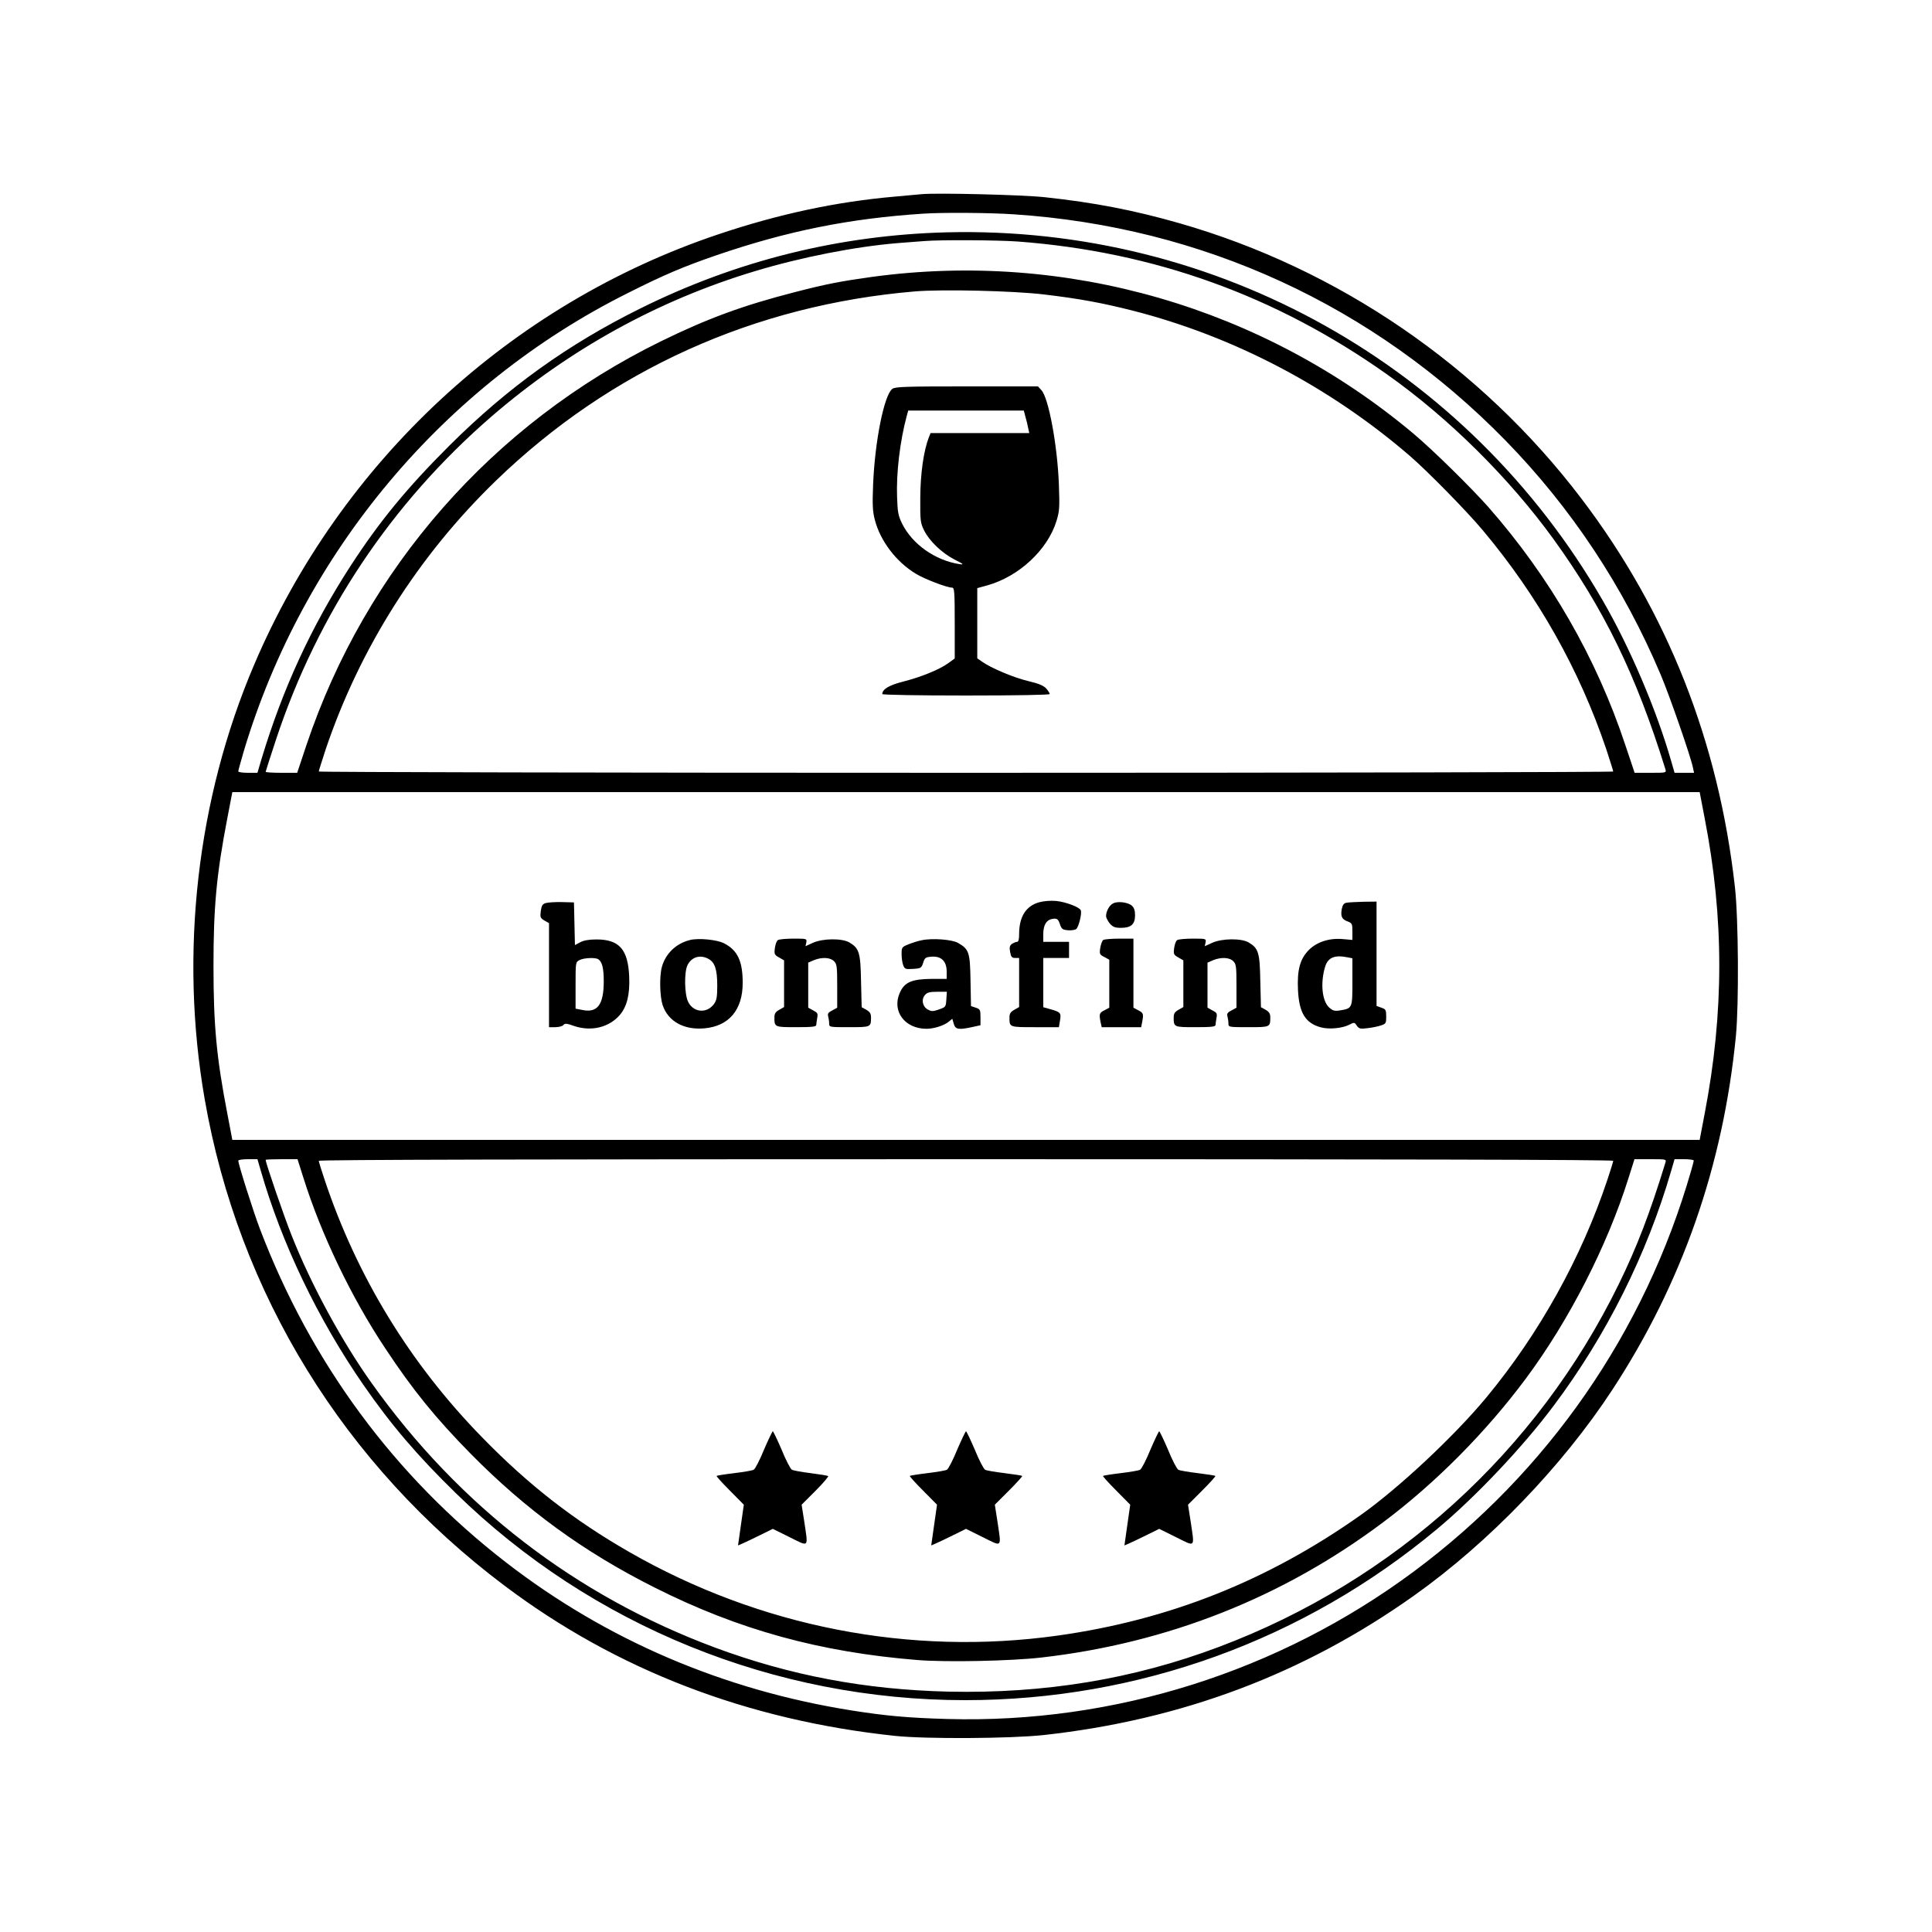 <?xml version="1.0" standalone="no"?>
<!DOCTYPE svg PUBLIC "-//W3C//DTD SVG 20010904//EN"
 "http://www.w3.org/TR/2001/REC-SVG-20010904/DTD/svg10.dtd">
<svg version="1.0" xmlns="http://www.w3.org/2000/svg"
 width="1200pt" height="1200pt" viewBox="0 0 1200 1200"
 preserveAspectRatio="xMidYMid meet">
<g transform="translate(0,1200) scale(0.1,-0.1)"
fill="#000000" stroke="none">
<path d="M5725 10794 c-22 -2 -96 -9 -165 -15 -367 -32 -722 -108 -1100 -235
-1291 -434 -2344 -1411 -2882 -2674 -355 -833 -464 -1790 -307 -2695 210
-1209 867 -2276 1864 -3025 695 -523 1508 -835 2425 -932 191 -20 714 -17 920
5 859 94 1619 380 2305 868 463 329 919 803 1229 1276 434 663 689 1393 768
2198 19 195 16 731 -6 925 -101 903 -419 1709 -952 2411 -625 824 -1511 1430
-2500 1713 -280 80 -526 128 -834 161 -136 15 -669 28 -765 19z m570 -125
c1173 -77 2236 -566 3056 -1405 409 -419 733 -908 964 -1455 54 -127 186 -507
200 -576 l7 -33 -61 0 -60 0 -21 73 c-91 317 -256 705 -425 997 -840 1457
-2394 2329 -4075 2287 -664 -17 -1303 -175 -1903 -473 -450 -223 -822 -490
-1183 -849 -265 -264 -437 -473 -618 -752 -243 -376 -419 -758 -551 -1195
l-26 -88 -60 0 c-32 0 -59 4 -59 9 0 6 16 63 35 128 370 1233 1240 2271 2385
2843 222 112 347 165 551 235 438 150 823 228 1284 258 121 8 413 6 560 -4z
m25 -169 c845 -63 1605 -336 2296 -826 382 -270 758 -643 1032 -1021 315 -436
513 -842 696 -1430 7 -23 6 -23 -92 -23 l-99 0 -57 170 c-180 544 -469 1045
-851 1480 -110 124 -346 356 -465 456 -935 785 -2157 1139 -3365 974 -194 -27
-283 -44 -480 -95 -319 -82 -538 -162 -830 -305 -1044 -512 -1834 -1411 -2202
-2509 l-57 -171 -98 0 c-54 0 -98 3 -98 6 0 3 29 92 64 199 260 786 717 1470
1341 2010 483 416 1033 720 1635 901 289 87 621 152 885 174 72 5 148 12 170
13 97 8 452 6 575 -3z m165 -329 c219 -26 359 -52 549 -100 627 -160 1221
-471 1721 -901 110 -95 354 -343 456 -465 342 -408 599 -864 766 -1359 23 -71
43 -133 43 -138 0 -4 -1809 -8 -4020 -8 -2211 0 -4020 4 -4020 8 0 5 20 67 43
138 212 628 576 1203 1058 1669 710 687 1606 1091 2602 1175 170 14 610 4 802
-19z m4103 -3253 c121 -621 121 -1206 0 -1835 l-31 -163 -4557 0 -4557 0 -31
163 c-68 352 -86 552 -86 917 0 365 18 565 86 918 l31 162 4557 0 4557 0 31
-162z m-8968 -2190 c129 -450 354 -920 636 -1328 173 -250 334 -439 577 -676
843 -823 1979 -1284 3162 -1284 1076 0 2104 373 2930 1062 238 198 536 513
726 768 327 436 579 941 729 1458 l21 72 59 0 c33 0 60 -4 60 -8 0 -5 -7 -33
-16 -63 -287 -1002 -890 -1872 -1724 -2491 -837 -621 -1860 -944 -2895 -915
-249 7 -386 20 -595 53 -796 126 -1524 438 -2145 918 -694 536 -1214 1241
-1531 2074 -41 108 -134 401 -134 423 0 5 27 9 60 9 l59 0 21 -72z m265 -45
c110 -350 298 -743 508 -1058 172 -260 312 -432 530 -654 343 -348 702 -610
1142 -831 522 -263 1028 -402 1636 -451 177 -14 580 -6 769 16 783 90 1499
373 2121 840 325 243 639 560 886 892 268 360 506 825 638 1246 l37 117 100 0
c98 0 99 0 92 -22 -96 -313 -177 -524 -289 -753 -510 -1043 -1395 -1845 -2486
-2255 -532 -200 -1082 -290 -1678 -277 -516 12 -982 100 -1451 274 -864 322
-1587 878 -2130 1640 -185 259 -377 612 -498 918 -48 120 -162 452 -162 471 0
2 45 4 99 4 l99 0 37 -117z m8135 107 c0 -5 -16 -58 -36 -117 -162 -486 -424
-957 -752 -1353 -199 -240 -545 -564 -783 -732 -576 -407 -1188 -650 -1880
-747 -916 -128 -1849 54 -2660 519 -344 197 -628 418 -914 712 -448 458 -778
999 -979 1601 -20 59 -36 112 -36 117 0 7 1387 10 4020 10 2633 0 4020 -3
4020 -10z"/>
<path d="M5543 9585 c-51 -36 -109 -324 -120 -595 -5 -126 -3 -167 11 -220 34
-130 132 -260 255 -334 54 -33 193 -86 225 -86 14 0 16 -27 16 -220 l0 -220
-40 -29 c-55 -40 -171 -87 -282 -115 -86 -22 -128 -47 -128 -77 0 -5 223 -9
520 -9 320 0 520 4 520 9 0 6 -10 21 -22 35 -17 18 -48 31 -113 46 -91 22
-230 81 -285 120 l-30 21 0 218 0 218 62 17 c197 55 375 221 430 400 19 62 20
84 15 225 -9 244 -64 541 -109 588 l-21 23 -442 0 c-375 0 -444 -2 -462 -15z
m826 -173 c6 -21 14 -52 17 -70 l7 -32 -307 0 -306 0 -11 -27 c-32 -83 -52
-222 -53 -373 -1 -144 1 -158 23 -203 33 -67 110 -141 189 -182 57 -29 62 -33
32 -29 -151 23 -294 124 -357 252 -24 49 -28 71 -31 162 -6 152 18 350 59 503
l10 37 359 0 359 0 10 -38z"/>
<path d="M6455 6396 c-83 -23 -125 -90 -125 -198 0 -33 -4 -48 -13 -48 -7 0
-21 -6 -32 -13 -14 -11 -16 -21 -11 -50 6 -31 11 -37 31 -37 l25 0 0 -152 0
-153 -30 -17 c-23 -13 -30 -24 -30 -47 0 -62 -2 -61 160 -61 l147 0 7 42 c8
47 3 52 -61 70 l-43 12 0 153 0 153 80 0 80 0 0 50 0 50 -80 0 -80 0 0 48 c0
55 19 88 54 94 31 6 39 1 51 -37 9 -25 16 -30 48 -33 21 -2 45 2 52 8 15 13
36 96 28 116 -7 19 -92 52 -153 58 -34 3 -74 0 -105 -8z"/>
<path d="M3390 6391 c-20 -6 -26 -15 -31 -49 -5 -39 -3 -44 23 -60 l28 -16 0
-323 0 -323 39 0 c21 0 44 6 50 13 9 12 21 11 68 -6 105 -35 214 -9 281 67 46
52 65 129 60 240 -7 169 -62 231 -203 231 -47 0 -81 -6 -102 -18 l-32 -17 -3
132 -3 133 -75 2 c-41 1 -86 -2 -100 -6z m326 -349 c24 -16 34 -55 34 -137 0
-143 -38 -196 -128 -179 l-47 9 0 145 c0 144 0 144 25 157 27 14 98 17 116 5z"/>
<path d="M6914 6389 c-24 -12 -44 -49 -44 -79 0 -10 11 -31 23 -46 20 -22 32
-27 70 -27 62 0 87 22 87 78 0 29 -6 47 -19 59 -24 22 -88 30 -117 15z"/>
<path d="M8363 6393 c-16 -3 -24 -14 -29 -39 -8 -45 0 -64 36 -77 28 -11 30
-15 30 -63 l0 -52 -58 5 c-84 8 -162 -17 -212 -67 -55 -55 -74 -124 -68 -249
7 -142 46 -206 142 -232 51 -14 133 -6 176 16 31 16 33 16 47 -5 14 -20 22
-22 68 -16 28 3 66 11 83 17 30 10 32 14 32 55 0 41 -3 46 -30 55 l-30 11 0
324 0 324 -82 -1 c-46 -1 -93 -4 -105 -6z m6 -339 l31 -6 0 -147 c0 -164 0
-164 -78 -177 -32 -5 -43 -2 -65 17 -46 40 -57 155 -26 256 18 56 59 73 138
57z"/>
<path d="M4284 6161 c-86 -22 -150 -84 -173 -167 -16 -58 -13 -183 5 -238 35
-101 133 -155 261 -143 151 14 236 115 236 282 0 136 -32 203 -116 246 -44 23
-161 34 -213 20z m115 -116 c41 -21 56 -66 56 -167 0 -72 -4 -92 -21 -115 -45
-60 -128 -52 -160 15 -23 47 -25 183 -4 227 25 51 78 67 129 40z"/>
<path d="M4832 6161 c-8 -4 -16 -27 -19 -49 -5 -38 -3 -43 26 -59 l31 -18 0
-145 0 -145 -30 -17 c-23 -13 -30 -24 -30 -47 0 -61 1 -61 136 -61 99 0 124 3
124 14 0 7 3 27 6 44 5 27 2 32 -25 46 l-31 17 0 140 0 140 35 15 c49 20 101
18 125 -6 18 -18 20 -33 20 -155 l0 -134 -31 -17 c-24 -12 -30 -20 -25 -37 3
-12 6 -32 6 -44 0 -23 2 -23 124 -23 135 0 136 0 136 61 0 23 -7 34 -29 47
l-29 16 -4 161 c-3 177 -11 205 -72 241 -45 27 -165 26 -227 -2 l-46 -21 5 23
c4 24 3 24 -79 24 -46 0 -90 -4 -97 -9z"/>
<path d="M5725 6160 c-22 -4 -59 -16 -82 -25 -41 -17 -43 -19 -43 -60 0 -24 4
-55 10 -70 9 -24 14 -26 61 -23 49 3 52 5 63 38 10 32 15 35 53 38 60 4 93
-29 93 -93 l0 -45 -92 0 c-124 -1 -170 -20 -199 -86 -51 -114 30 -224 166
-224 44 0 106 19 135 42 l25 20 9 -31 c10 -35 29 -39 116 -20 l50 11 0 49 c0
46 -2 51 -29 60 l-30 10 -3 159 c-3 175 -9 194 -77 233 -36 22 -162 31 -226
17z m153 -367 c-3 -47 -4 -48 -46 -63 -38 -13 -46 -13 -70 0 -33 19 -41 63
-16 91 13 15 31 19 76 19 l59 0 -3 -47z"/>
<path d="M6853 6162 c-7 -4 -15 -26 -19 -49 -6 -39 -4 -42 25 -57 l31 -17 0
-149 0 -149 -30 -16 c-32 -16 -34 -23 -24 -74 l7 -31 122 0 123 0 6 31 c10 51
8 58 -24 74 l-30 16 0 214 0 215 -87 0 c-49 0 -93 -4 -100 -8z"/>
<path d="M7312 6161 c-8 -4 -16 -27 -19 -49 -5 -38 -3 -43 26 -59 l31 -18 0
-145 0 -145 -30 -17 c-23 -13 -30 -24 -30 -47 0 -61 1 -61 136 -61 99 0 124 3
124 14 0 7 3 27 6 44 5 27 2 32 -25 46 l-31 17 0 140 0 140 35 15 c49 20 101
18 125 -6 18 -18 20 -33 20 -155 l0 -134 -31 -17 c-24 -12 -30 -20 -25 -37 3
-12 6 -32 6 -44 0 -23 2 -23 124 -23 135 0 136 0 136 61 0 23 -7 34 -29 47
l-29 16 -4 161 c-3 177 -11 205 -72 241 -45 27 -165 26 -227 -2 l-46 -21 5 23
c4 24 3 24 -79 24 -46 0 -90 -4 -97 -9z"/>
<path d="M4745 2995 c-26 -64 -55 -120 -64 -124 -9 -5 -63 -14 -121 -21 -58
-7 -107 -15 -109 -17 -3 -2 34 -43 82 -91 l87 -88 -18 -126 -18 -127 30 13
c17 7 66 31 109 52 l77 38 105 -52 c123 -61 115 -69 90 100 l-16 102 87 87
c47 47 82 89 78 91 -5 3 -54 11 -109 18 -55 7 -107 16 -116 21 -9 4 -38 60
-64 124 -27 63 -52 115 -55 115 -3 0 -28 -52 -55 -115z"/>
<path d="M5945 2995 c-26 -64 -55 -120 -64 -124 -9 -5 -63 -14 -121 -21 -58
-7 -107 -15 -109 -17 -3 -2 34 -43 82 -91 l87 -88 -18 -126 -18 -127 30 13
c17 7 66 31 109 52 l77 38 105 -52 c123 -61 115 -69 90 100 l-16 102 88 88
c48 48 85 89 82 91 -2 2 -51 10 -109 17 -58 7 -112 16 -121 21 -9 4 -38 60
-64 124 -27 63 -52 115 -55 115 -3 0 -28 -52 -55 -115z"/>
<path d="M7145 2995 c-26 -64 -55 -120 -64 -124 -9 -5 -63 -14 -121 -21 -58
-7 -107 -15 -109 -17 -3 -2 34 -43 82 -91 l87 -88 -18 -126 -18 -127 30 13
c17 7 66 31 109 52 l77 38 105 -52 c123 -61 115 -69 90 100 l-16 102 88 88
c48 48 85 89 82 91 -2 2 -51 10 -109 17 -58 7 -112 16 -121 21 -9 4 -38 60
-64 124 -27 63 -52 115 -55 115 -3 0 -28 -52 -55 -115z"/>
</g>
</svg>
